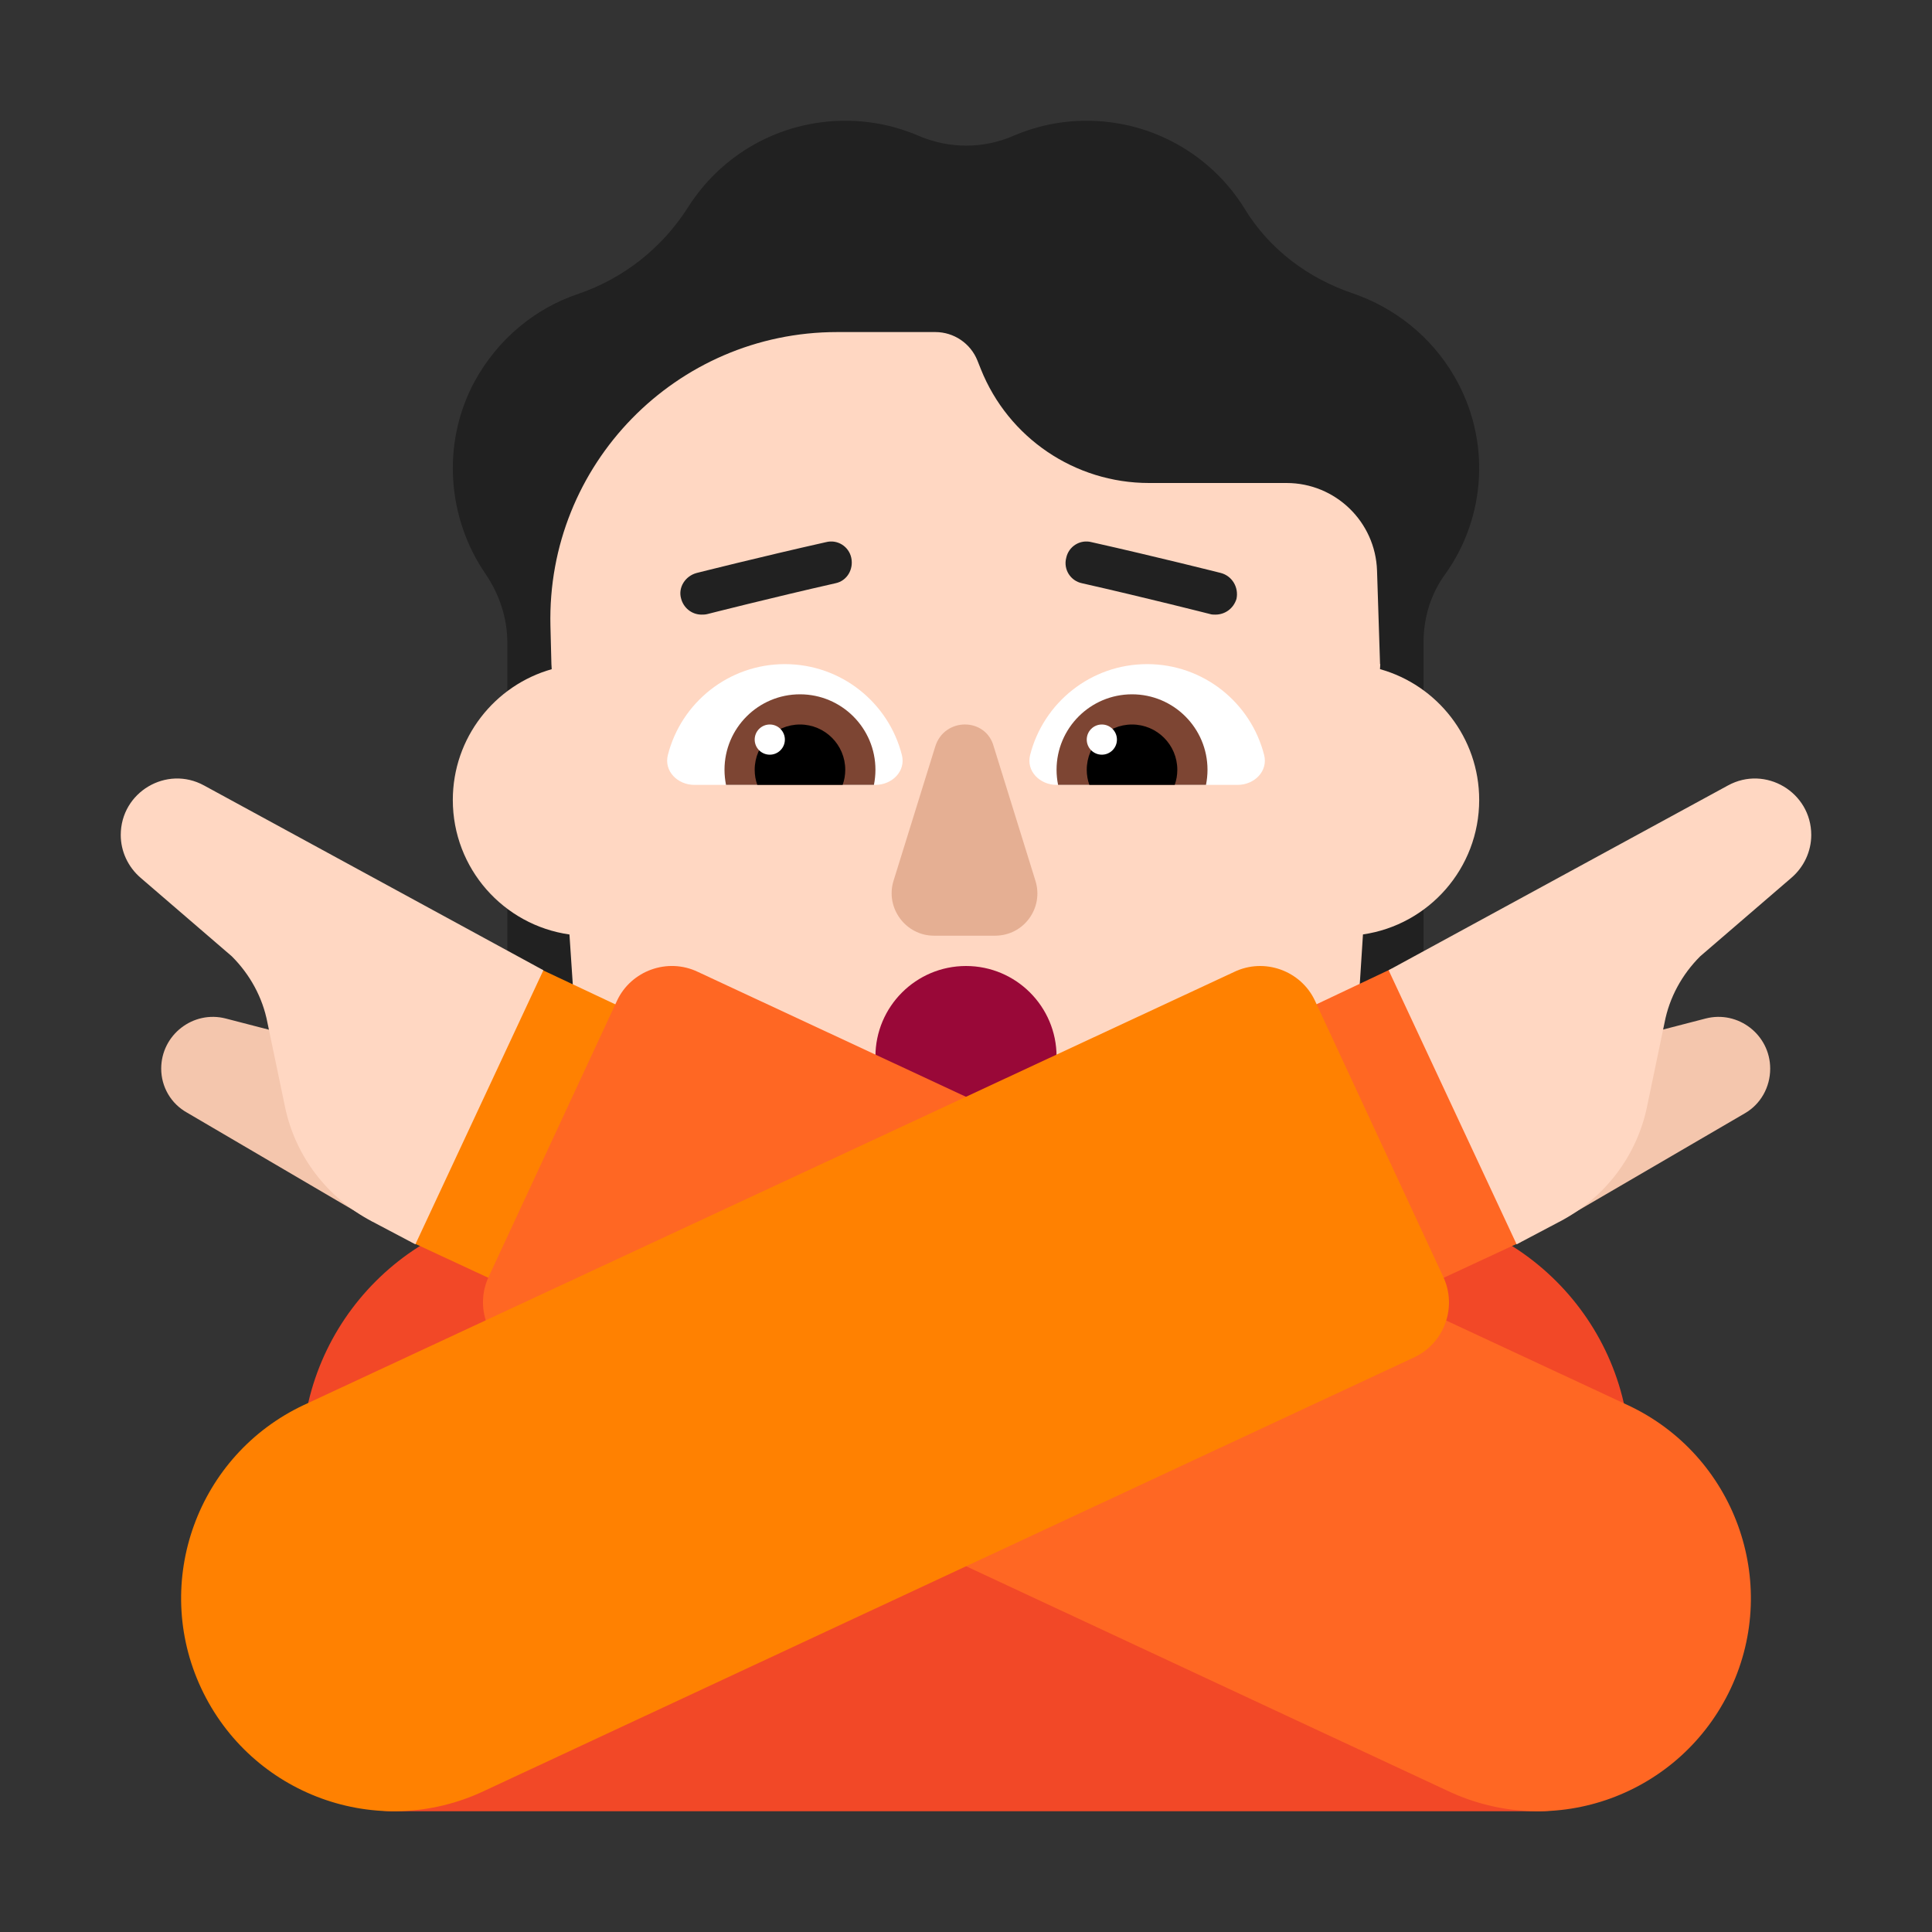 <svg viewBox="0 0 32 32" fill="none" xmlns="http://www.w3.org/2000/svg">
<rect x="0" y="0" width="32" height="32" fill="#333333" stroke="none"/>
<path d="M24.087 6.231C23.698 5.566 23.099 5.099 22.41 4.86C21.671 4.612 21.032 4.135 20.623 3.47C20.084 2.586 19.106 2 17.997 2C17.568 2 17.159 2.089 16.789 2.248C16.29 2.467 15.721 2.467 15.212 2.248C14.843 2.089 14.433 2 14.004 2C12.906 2 11.947 2.566 11.398 3.43C10.969 4.106 10.33 4.612 9.571 4.87C8.862 5.109 8.243 5.615 7.854 6.33C7.305 7.363 7.415 8.595 8.044 9.509C8.273 9.846 8.403 10.243 8.403 10.641V16.004C8.403 17.196 9.162 18.259 10.3 18.656L12.746 19.5V9.936C12.936 9.747 13.105 9.538 13.245 9.3C13.465 8.923 13.595 8.515 13.635 8.108C13.754 8.118 13.874 8.128 13.994 8.128C14.753 8.128 15.452 7.85 15.991 7.393C16.53 7.85 17.229 8.128 17.987 8.128C18.107 8.128 18.227 8.118 18.347 8.108C18.397 8.515 18.517 8.923 18.736 9.3C18.876 9.538 19.046 9.757 19.235 9.936V19.5L21.681 18.656C22.82 18.268 23.578 17.206 23.578 16.004V10.641C23.578 10.233 23.698 9.836 23.938 9.509C24.607 8.575 24.706 7.294 24.087 6.231Z" fill="#212121"/>
<path d="M9.133 11L9.117 10.365C9.053 7.697 11.198 5.5 13.866 5.5H15.492C15.799 5.5 16.075 5.687 16.189 5.971L16.246 6.114C16.701 7.253 17.804 8 19.031 8H21.309C22.119 8 22.782 8.643 22.808 9.452L22.858 11H22.862L22.857 11.083C23.805 11.348 24.5 12.218 24.5 13.25C24.5 14.382 23.664 15.319 22.575 15.477L22.473 17.065C22.125 19.606 19.898 21.5 17.273 21.5H14.739C12.113 21.5 9.886 19.606 9.538 17.065L9.432 15.478C8.34 15.323 7.5 14.385 7.5 13.25C7.5 12.22 8.193 11.351 9.138 11.084L9.133 11Z" fill="#FFD7C2"/>
<path d="M15.49 12.367L14.8 14.588C14.66 15.037 15 15.498 15.47 15.498H16.48C16.96 15.498 17.29 15.037 17.15 14.588L16.46 12.367C16.33 11.877 15.64 11.877 15.49 12.367Z" fill="#E5AF93"/>
<path d="M14.938 12.505C15.006 12.773 14.776 13 14.5 13H11.5C11.224 13 10.994 12.773 11.062 12.505C11.282 11.64 12.066 11 13 11C13.934 11 14.718 11.64 14.938 12.505Z" fill="white"/>
<path d="M20.938 12.505C21.006 12.773 20.776 13 20.5 13H17.5C17.224 13 16.994 12.773 17.062 12.505C17.282 11.64 18.066 11 19 11C19.934 11 20.718 11.64 20.938 12.505Z" fill="white"/>
<path d="M14.5 12.75C14.5 12.836 14.491 12.919 14.475 13H12.025C12.009 12.919 12 12.836 12 12.75C12 12.06 12.56 11.5 13.25 11.5C13.94 11.5 14.5 12.06 14.5 12.75Z" fill="#7D4533"/>
<path d="M20 12.75C20 12.836 19.991 12.919 19.975 13H17.525C17.509 12.919 17.5 12.836 17.5 12.75C17.5 12.06 18.06 11.5 18.75 11.5C19.44 11.5 20 12.06 20 12.75Z" fill="#7D4533"/>
<path d="M14 12.75C14 12.838 13.985 12.922 13.957 13H12.543C12.515 12.922 12.5 12.838 12.5 12.75C12.5 12.336 12.836 12 13.25 12C13.664 12 14 12.336 14 12.75Z" fill="black"/>
<path d="M19.5 12.75C19.5 12.838 19.485 12.922 19.457 13H18.043C18.015 12.922 18 12.838 18 12.75C18 12.336 18.336 12 18.75 12C19.164 12 19.5 12.336 19.5 12.75Z" fill="black"/>
<path d="M16 19C16.828 19 17.5 18.328 17.5 17.5C17.5 16.672 16.828 16 16 16C15.172 16 14.5 16.672 14.5 17.5C14.5 18.328 15.172 19 16 19Z" fill="#990838"/>
<path d="M11.28 9.91C11.32 10.07 11.46 10.18 11.62 10.18C11.65 10.18 11.68 10.18 11.72 10.17C11.72 10.17 12.78 9.9 13.84 9.66C14.03 9.62 14.14 9.43 14.1 9.24C14.06 9.05 13.87 8.93 13.68 8.98C12.61 9.22 11.54 9.49 11.54 9.49C11.35 9.54 11.23 9.73 11.28 9.91Z" fill="#212121"/>
<path d="M20.04 10.17C20.07 10.18 20.1 10.18 20.13 10.18C20.29 10.18 20.43 10.08 20.48 9.92C20.52 9.73 20.41 9.54 20.22 9.49C20.22 9.49 19.15 9.22 18.08 8.98C17.89 8.93 17.7 9.05 17.66 9.24C17.61 9.43 17.73 9.62 17.92 9.66C18.98 9.9 20.04 10.17 20.04 10.17Z" fill="#212121"/>
<path d="M13 12.25C13 12.388 12.888 12.5 12.75 12.5C12.612 12.5 12.5 12.388 12.5 12.25C12.5 12.112 12.612 12 12.75 12C12.888 12 13 12.112 13 12.25Z" fill="white"/>
<path d="M18.5 12.25C18.5 12.388 18.388 12.5 18.25 12.5C18.112 12.5 18 12.388 18 12.25C18 12.112 18.112 12 18.25 12C18.388 12 18.5 12.112 18.5 12.25Z" fill="white"/>
<path d="M25.5 30H6.5C5.67 30 5 29.33 5 28.5V24.17C5 21.87 6.87 20 9.17 20H22.83C25.13 20 27 21.87 27 24.17V28.5C27 29.33 26.33 30 25.5 30Z" fill="#F24827"/>
<path d="M6.81 20.57L9.09 21.63L11.2 17.11L8.97 16.06L6.81 20.57Z" fill="#FF8101"/>
<path d="M11.56 16.098L26.967 23.276C28.728 24.102 29.493 26.199 28.668 27.963C27.842 29.727 25.749 30.494 23.988 29.667L8.581 22.48C8.078 22.248 7.856 21.643 8.098 21.139L10.221 16.572C10.453 16.078 11.057 15.856 11.56 16.098Z" fill="#FF6723"/>
<path d="M25.19 20.57L22.91 21.63L20.8 17.11L23.06 16.04L25.19 20.57Z" fill="#FF6723"/>
<path d="M20.44 16.099L5.033 23.271C3.272 24.098 2.507 26.197 3.332 27.962C4.158 29.727 6.251 30.494 8.012 29.667L23.419 22.484C23.922 22.252 24.143 21.647 23.902 21.142L21.779 16.573C21.547 16.078 20.943 15.856 20.44 16.099Z" fill="#FF8101"/>
<path d="M25.83 20.23L28.9 18.44C29.16 18.29 29.32 18.01 29.32 17.7C29.32 17.14 28.79 16.73 28.25 16.87L26.05 17.44L25.83 20.23Z" fill="#F4C6AD"/>
<path d="M6.17 20.23L3.1 18.43C2.83 18.28 2.67 18 2.67 17.7C2.67 17.14 3.2 16.73 3.74 16.87L5.94 17.44L6.17 20.23Z" fill="#F4C6AD"/>
<path d="M9 16.07L6.88 20.61L6.16 20.23C5.42 19.84 4.89 19.15 4.72 18.33L4.43 16.94C4.35 16.52 4.14 16.14 3.84 15.84L2.33 14.54C2.12 14.36 2 14.1 2 13.83C2 13.12 2.76 12.67 3.38 13.01L9 16.07Z" fill="#FFD7C2"/>
<path d="M23 16.07L25.12 20.61L25.84 20.23C26.58 19.84 27.11 19.15 27.28 18.33L27.57 16.94C27.65 16.52 27.86 16.14 28.16 15.84L29.67 14.54C29.88 14.36 30 14.1 30 13.83C30 13.12 29.24 12.67 28.62 13.01L23 16.07Z" fill="#FFD7C2"/>
</svg>

